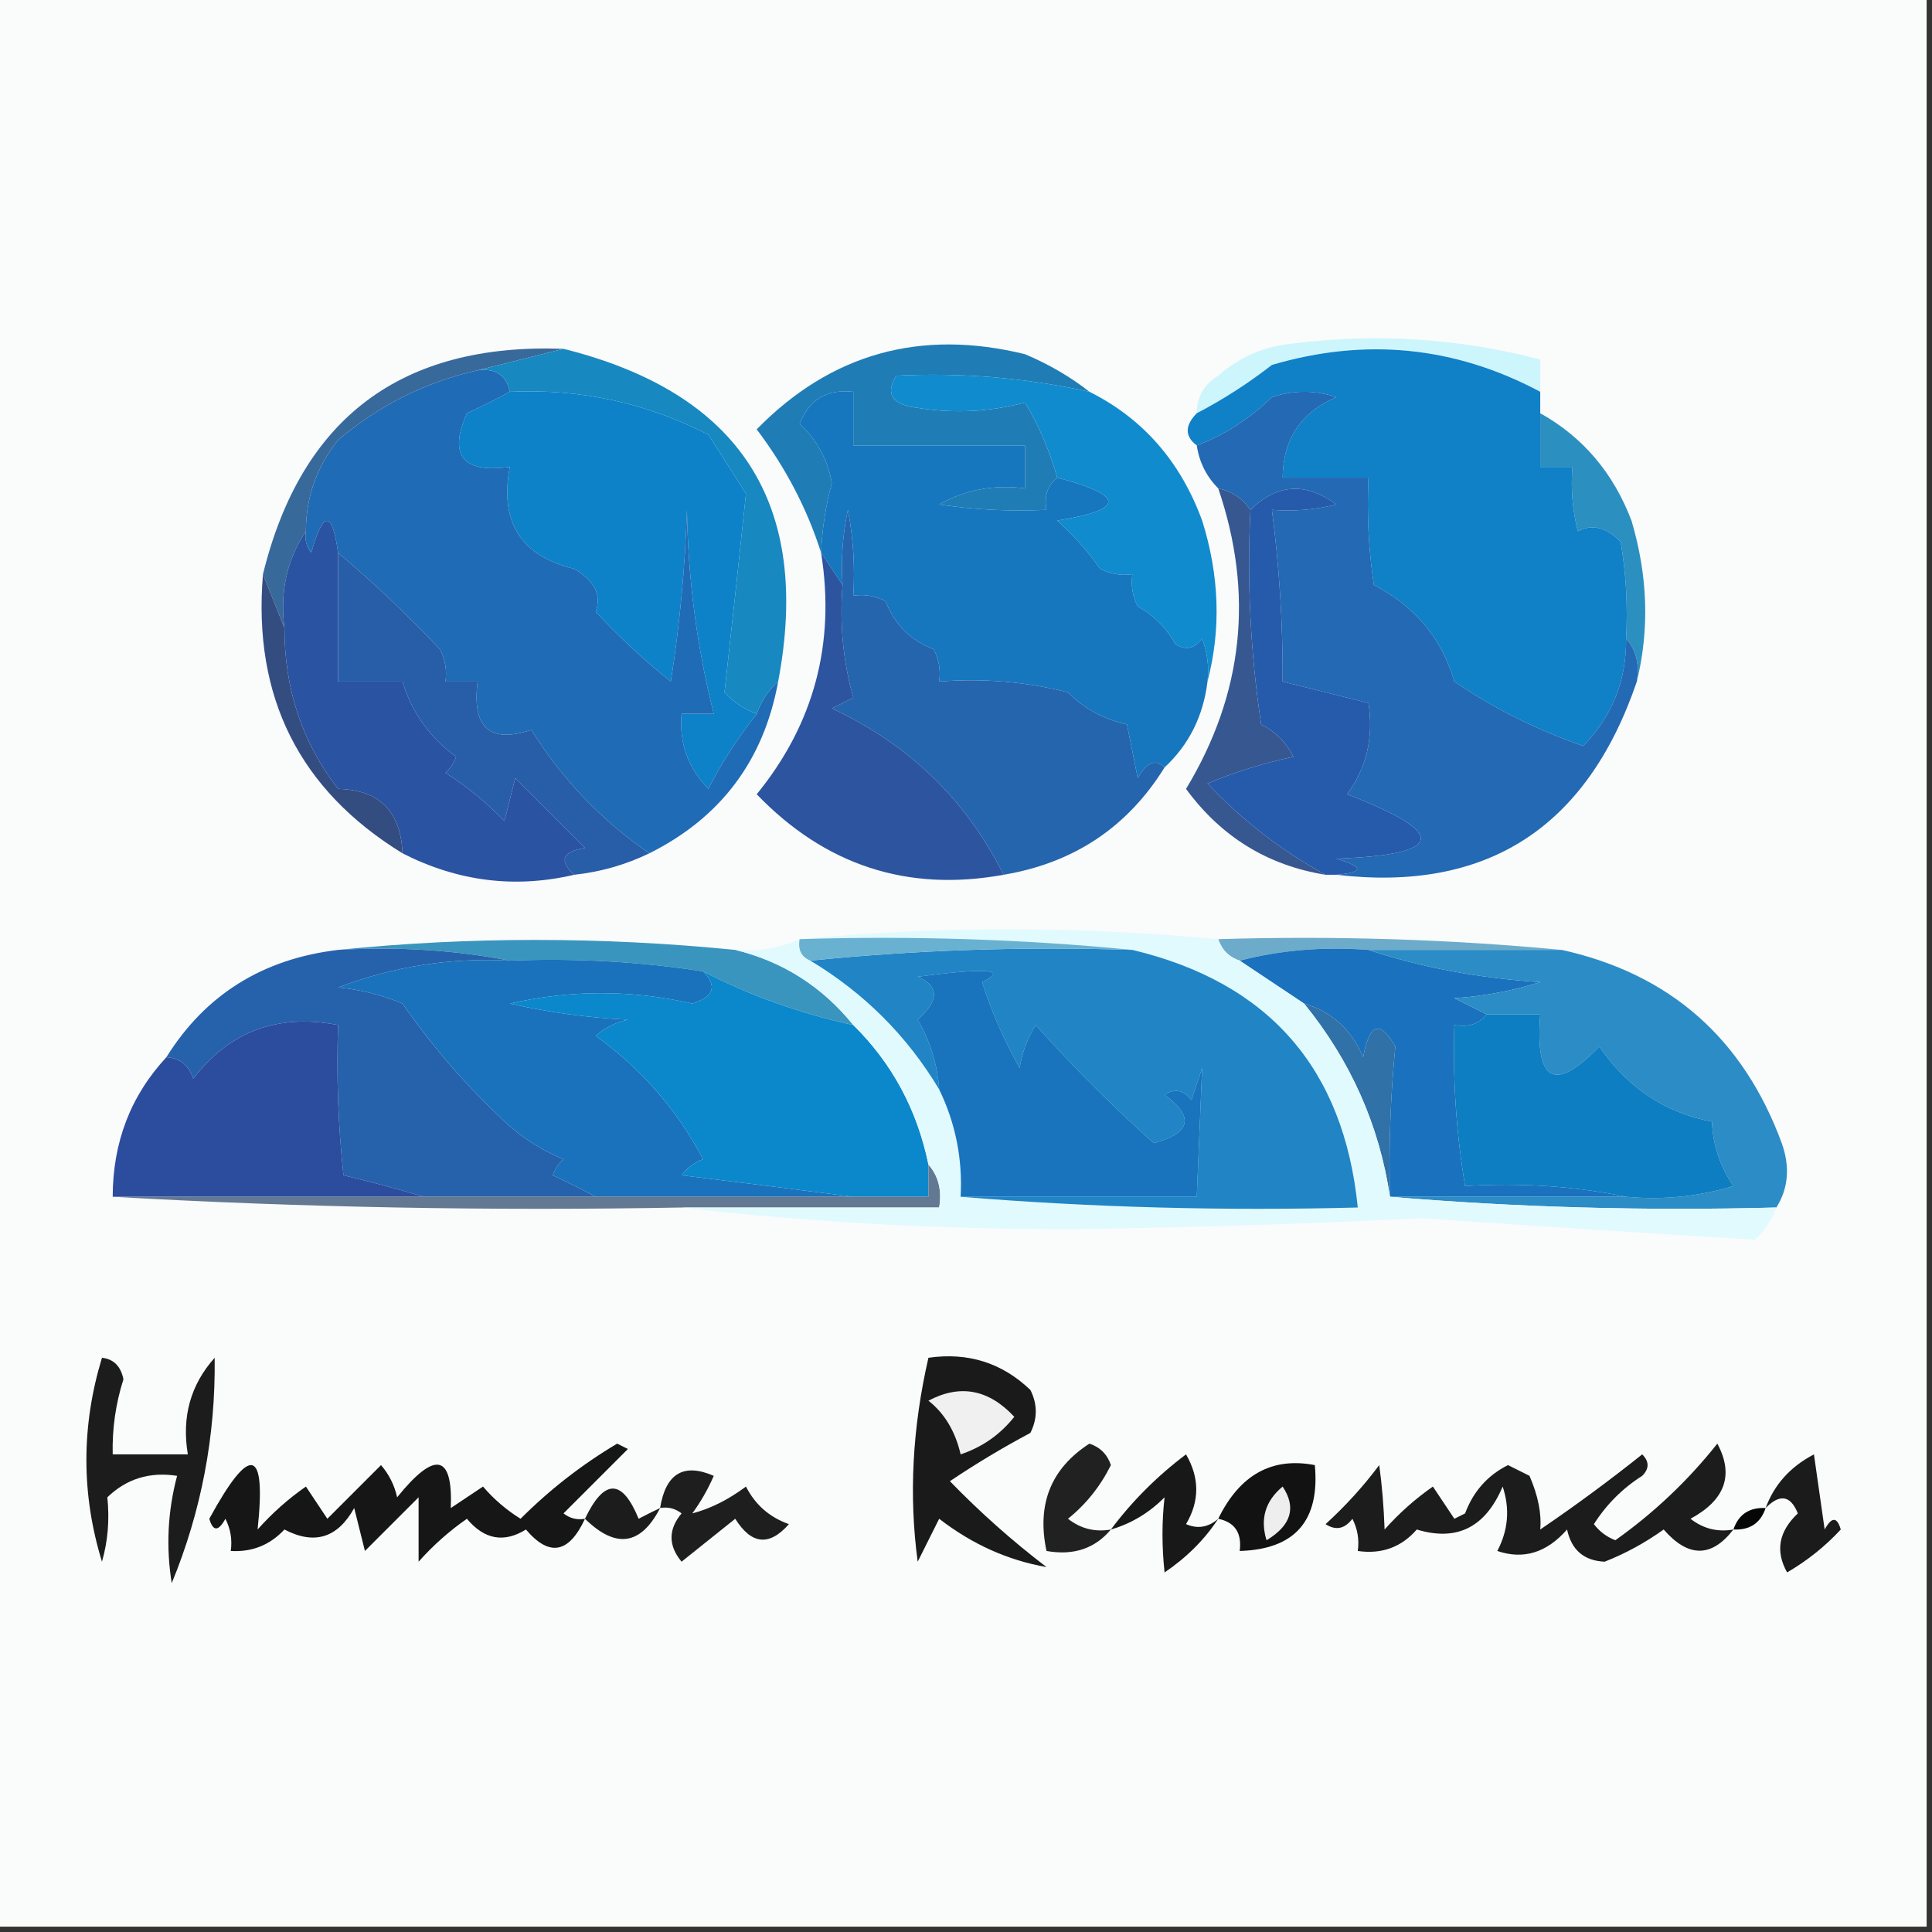 <?xml version="1.0" encoding="UTF-8"?>
<!DOCTYPE svg PUBLIC "-//W3C//DTD SVG 1.1//EN" "http://www.w3.org/Graphics/SVG/1.1/DTD/svg11.dtd">
<svg xmlns="http://www.w3.org/2000/svg" version="1.1" width="180px" height="180px" style="shape-rendering:geometricPrecision; text-rendering:geometricPrecision; image-rendering:optimizeQuality; fill-rule:evenodd; clip-rule:evenodd" xmlns:xlink="http://www.w3.org/1999/xlink">
<rect width="100%" height="100%" fill="#333333" stroke="none"/>
<g><path style="opacity:1" fill="#fafbfb" d="M -0.5,-0.5 C 59.5,-0.5 119.5,-0.5 179.5,-0.5C 179.5,59.5 179.5,119.5 179.5,179.5C 119.5,179.5 59.5,179.5 -0.5,179.5C -0.5,119.5 -0.5,59.5 -0.5,-0.5 Z"/></g>
<g><path style="opacity:1" fill="#cdf5fc" d="M 143.5,36.5 C 135.555,32.265 127.222,31.431 118.5,34C 116.283,35.724 113.95,37.224 111.5,38.5C 111.511,36.983 112.177,35.816 113.5,35C 115.49,33.249 117.823,32.249 120.5,32C 128.372,31.029 136.038,31.529 143.5,33.5C 143.5,34.5 143.5,35.5 143.5,36.5 Z"/></g>
<g><path style="opacity:1" fill="#207cb5" d="M 101.5,36.5 C 95.556,35.198 89.556,34.698 83.5,35C 82.448,36.717 83.114,37.717 85.5,38C 88.868,38.543 92.201,38.376 95.5,37.5C 96.801,39.672 97.801,42.005 98.5,44.5C 97.596,45.209 97.263,46.209 97.5,47.5C 94.15,47.665 90.817,47.498 87.5,47C 89.937,45.625 92.603,45.125 95.5,45.5C 95.5,44.167 95.5,42.833 95.5,41.5C 90.167,41.5 84.833,41.5 79.5,41.5C 79.5,39.833 79.5,38.167 79.5,36.5C 77.029,36.233 75.362,37.233 74.5,39.5C 76.115,40.982 77.115,42.816 77.5,45C 76.923,47.137 76.59,49.304 76.5,51.5C 75.202,47.408 73.202,43.575 70.5,40C 77.409,32.942 85.742,30.609 95.5,33C 97.727,33.941 99.727,35.108 101.5,36.5 Z"/></g>
<g><path style="opacity:1" fill="#0d82c9" d="M 47.5,36.5 C 54.051,36.2 60.217,37.533 66,40.5C 67.182,42.344 68.349,44.177 69.5,46C 68.854,52.18 68.187,58.347 67.5,64.5C 68.357,65.425 69.357,66.092 70.5,66.5C 68.568,69.002 67.068,71.335 66,73.5C 64.097,71.559 63.264,69.226 63.5,66.5C 64.5,66.5 65.5,66.5 66.5,66.5C 64.936,60.323 64.103,53.99 64,47.5C 63.83,52.864 63.33,58.197 62.5,63.5C 60.016,61.517 57.683,59.35 55.5,57C 56.061,55.434 55.394,54.101 53.5,53C 48.523,51.798 46.523,48.632 47.5,43.5C 43.097,44.107 41.764,42.44 43.5,38.5C 44.949,37.828 46.282,37.161 47.5,36.5 Z"/></g>
<g><path style="opacity:1" fill="#206bb5" d="M 44.5,34.5 C 46.179,34.285 47.179,34.952 47.5,36.5C 46.282,37.161 44.949,37.828 43.5,38.5C 41.764,42.44 43.097,44.107 47.5,43.5C 46.523,48.632 48.523,51.798 53.5,53C 55.394,54.101 56.061,55.434 55.5,57C 57.683,59.35 60.016,61.517 62.5,63.5C 63.33,58.197 63.83,52.864 64,47.5C 64.103,53.99 64.936,60.323 66.5,66.5C 65.5,66.5 64.5,66.5 63.5,66.5C 63.264,69.226 64.097,71.559 66,73.5C 67.068,71.335 68.568,69.002 70.5,66.5C 70.932,65.29 71.599,64.29 72.5,63.5C 71.162,70.837 67.162,76.171 60.5,79.5C 56.049,76.444 52.382,72.61 49.5,68C 45.619,69.295 43.952,67.795 44.5,63.5C 43.5,63.5 42.5,63.5 41.5,63.5C 41.65,62.448 41.483,61.448 41,60.5C 37.891,57.218 34.724,54.218 31.5,51.5C 30.947,47.544 30.114,47.544 29,51.5C 28.536,50.906 28.369,50.239 28.5,49.5C 28.503,46.325 29.503,43.492 31.5,41C 35.309,37.762 39.642,35.596 44.5,34.5 Z"/></g>
<g><path style="opacity:1" fill="#108bce" d="M 101.5,36.5 C 106.484,38.996 109.984,42.996 112,48.5C 113.61,53.61 113.777,58.61 112.5,63.5C 112.657,62.127 112.49,60.793 112,59.5C 111.282,60.451 110.449,60.617 109.5,60C 108.667,58.5 107.5,57.333 106,56.5C 105.517,55.552 105.351,54.552 105.5,53.5C 104.448,53.65 103.448,53.483 102.5,53C 101.324,51.326 99.99,49.826 98.5,48.5C 104.853,47.492 104.853,46.159 98.5,44.5C 97.801,42.005 96.801,39.672 95.5,37.5C 92.201,38.376 88.868,38.543 85.5,38C 83.114,37.717 82.448,36.717 83.5,35C 89.556,34.698 95.556,35.198 101.5,36.5 Z"/></g>
<g><path style="opacity:1" fill="#2b8fc0" d="M 143.5,38.5 C 147.471,40.719 150.304,44.052 152,48.5C 153.523,53.622 153.69,58.622 152.5,63.5C 152.768,61.901 152.434,60.568 151.5,59.5C 151.665,56.482 151.498,53.482 151,50.5C 149.676,49.12 148.343,48.786 147,49.5C 146.505,47.527 146.338,45.527 146.5,43.5C 145.5,43.5 144.5,43.5 143.5,43.5C 143.5,41.833 143.5,40.167 143.5,38.5 Z"/></g>
<g><path style="opacity:1" fill="#38699b" d="M 52.5,32.5 C 49.833,33.167 47.167,33.833 44.5,34.5C 39.642,35.596 35.309,37.762 31.5,41C 29.503,43.492 28.503,46.325 28.5,49.5C 26.735,52.123 26.068,55.123 26.5,58.5C 25.833,56.833 25.167,55.167 24.5,53.5C 28.074,38.936 37.408,31.936 52.5,32.5 Z"/></g>
<g><path style="opacity:1" fill="#1080c7" d="M 143.5,36.5 C 143.5,37.167 143.5,37.833 143.5,38.5C 143.5,40.167 143.5,41.833 143.5,43.5C 144.5,43.5 145.5,43.5 146.5,43.5C 146.338,45.527 146.505,47.527 147,49.5C 148.343,48.786 149.676,49.12 151,50.5C 151.498,53.482 151.665,56.482 151.5,59.5C 151.533,63.406 150.199,66.74 147.5,69.5C 143.155,67.994 139.155,65.994 135.5,63.5C 134.344,59.5 131.844,56.5 128,54.5C 127.502,51.183 127.335,47.85 127.5,44.5C 124.833,44.5 122.167,44.5 119.5,44.5C 119.544,40.91 121.211,38.41 124.5,37C 122.5,36.333 120.5,36.333 118.5,37C 116.408,39.036 114.074,40.536 111.5,41.5C 110.375,40.652 110.375,39.652 111.5,38.5C 113.95,37.224 116.283,35.724 118.5,34C 127.222,31.431 135.555,32.265 143.5,36.5 Z"/></g>
<g><path style="opacity:1" fill="#285ea7" d="M 31.5,51.5 C 34.724,54.218 37.891,57.218 41,60.5C 41.483,61.448 41.65,62.448 41.5,63.5C 42.5,63.5 43.5,63.5 44.5,63.5C 43.952,67.795 45.619,69.295 49.5,68C 52.382,72.61 56.049,76.444 60.5,79.5C 58.299,80.566 55.965,81.233 53.5,81.5C 52.047,80.175 52.381,79.342 54.5,79C 52.333,76.833 50.167,74.667 48,72.5C 47.667,73.833 47.333,75.167 47,76.5C 45.364,74.796 43.531,73.296 41.5,72C 41.957,71.586 42.291,71.086 42.5,70.5C 40.02,68.696 38.353,66.363 37.5,63.5C 35.5,63.5 33.5,63.5 31.5,63.5C 31.5,59.5 31.5,55.5 31.5,51.5 Z"/></g>
<g><path style="opacity:1" fill="#1788c0" d="M 52.5,32.5 C 68.964,36.613 75.631,46.947 72.5,63.5C 71.599,64.29 70.932,65.29 70.5,66.5C 69.357,66.092 68.357,65.425 67.5,64.5C 68.187,58.347 68.854,52.18 69.5,46C 68.349,44.177 67.182,42.344 66,40.5C 60.217,37.533 54.051,36.2 47.5,36.5C 47.179,34.952 46.179,34.285 44.5,34.5C 47.167,33.833 49.833,33.167 52.5,32.5 Z"/></g>
<g><path style="opacity:1" fill="#1677bf" d="M 98.5,44.5 C 104.853,46.159 104.853,47.492 98.5,48.5C 99.99,49.826 101.324,51.326 102.5,53C 103.448,53.483 104.448,53.65 105.5,53.5C 105.351,54.552 105.517,55.552 106,56.5C 107.5,57.333 108.667,58.5 109.5,60C 110.449,60.617 111.282,60.451 112,59.5C 112.49,60.793 112.657,62.127 112.5,63.5C 112.104,66.721 110.771,69.388 108.5,71.5C 107.671,70.668 106.838,71.001 106,72.5C 105.667,70.833 105.333,69.167 105,67.5C 102.824,67.012 100.991,66.012 99.5,64.5C 95.555,63.509 91.555,63.176 87.5,63.5C 87.65,62.448 87.483,61.448 87,60.5C 84.833,59.667 83.333,58.167 82.5,56C 81.552,55.517 80.552,55.35 79.5,55.5C 79.664,52.813 79.497,50.146 79,47.5C 78.503,49.81 78.337,52.143 78.5,54.5C 77.833,53.5 77.167,52.5 76.5,51.5C 76.59,49.304 76.923,47.137 77.5,45C 77.115,42.816 76.115,40.982 74.5,39.5C 75.362,37.233 77.029,36.233 79.5,36.5C 79.5,38.167 79.5,39.833 79.5,41.5C 84.833,41.5 90.167,41.5 95.5,41.5C 95.5,42.833 95.5,44.167 95.5,45.5C 92.603,45.125 89.937,45.625 87.5,47C 90.817,47.498 94.15,47.665 97.5,47.5C 97.263,46.209 97.596,45.209 98.5,44.5 Z"/></g>
<g><path style="opacity:1" fill="#2565ae" d="M 108.5,71.5 C 105.05,77.065 100.05,80.398 93.5,81.5C 90.013,74.514 84.679,69.347 77.5,66C 78.167,65.667 78.833,65.333 79.5,65C 78.544,61.606 78.211,58.106 78.5,54.5C 78.337,52.143 78.503,49.81 79,47.5C 79.497,50.146 79.664,52.813 79.5,55.5C 80.552,55.35 81.552,55.517 82.5,56C 83.333,58.167 84.833,59.667 87,60.5C 87.483,61.448 87.65,62.448 87.5,63.5C 91.555,63.176 95.555,63.509 99.5,64.5C 100.991,66.012 102.824,67.012 105,67.5C 105.333,69.167 105.667,70.833 106,72.5C 106.838,71.001 107.671,70.668 108.5,71.5 Z"/></g>
<g><path style="opacity:1" fill="#344d81" d="M 24.5,53.5 C 25.167,55.167 25.833,56.833 26.5,58.5C 26.499,64.204 28.165,69.204 31.5,73.5C 35.342,73.582 37.342,75.582 37.5,79.5C 27.877,73.588 23.544,64.921 24.5,53.5 Z"/></g>
<g><path style="opacity:1" fill="#2369b3" d="M 151.5,59.5 C 152.434,60.568 152.768,61.901 152.5,63.5C 147.839,77.146 138.506,83.146 124.5,81.5C 127.097,81.279 127.097,80.779 124.5,80C 134.648,79.629 134.981,77.629 125.5,74C 127.321,71.544 127.988,68.711 127.5,65.5C 124.833,64.833 122.167,64.167 119.5,63.5C 119.528,58.138 119.194,52.805 118.5,47.5C 120.527,47.662 122.527,47.495 124.5,47C 121.655,44.9 118.988,45.067 116.5,47.5C 115.778,46.449 114.778,45.782 113.5,45.5C 112.4,44.395 111.733,43.062 111.5,41.5C 114.074,40.536 116.408,39.036 118.5,37C 120.5,36.333 122.5,36.333 124.5,37C 121.211,38.41 119.544,40.91 119.5,44.5C 122.167,44.5 124.833,44.5 127.5,44.5C 127.335,47.85 127.502,51.183 128,54.5C 131.844,56.5 134.344,59.5 135.5,63.5C 139.155,65.994 143.155,67.994 147.5,69.5C 150.199,66.74 151.533,63.406 151.5,59.5 Z"/></g>
<g><path style="opacity:1" fill="#2a53a2" d="M 31.5,51.5 C 31.5,55.5 31.5,59.5 31.5,63.5C 33.5,63.5 35.5,63.5 37.5,63.5C 38.353,66.363 40.02,68.696 42.5,70.5C 42.291,71.086 41.957,71.586 41.5,72C 43.531,73.296 45.364,74.796 47,76.5C 47.333,75.167 47.667,73.833 48,72.5C 50.167,74.667 52.333,76.833 54.5,79C 52.381,79.342 52.047,80.175 53.5,81.5C 47.977,82.792 42.644,82.126 37.5,79.5C 37.342,75.582 35.342,73.582 31.5,73.5C 28.165,69.204 26.499,64.204 26.5,58.5C 26.068,55.123 26.735,52.123 28.5,49.5C 28.369,50.239 28.536,50.906 29,51.5C 30.114,47.544 30.947,47.544 31.5,51.5 Z"/></g>
<g><path style="opacity:1" fill="#375790" d="M 113.5,45.5 C 114.778,45.782 115.778,46.449 116.5,47.5C 116.17,54.2 116.503,60.867 117.5,67.5C 118.833,68.167 119.833,69.167 120.5,70.5C 117.696,71.105 115.029,71.938 112.5,73C 115.779,76.46 119.446,79.293 123.5,81.5C 118.111,80.635 113.778,77.968 110.5,73.5C 115.847,64.653 116.847,55.319 113.5,45.5 Z"/></g>
<g><path style="opacity:1" fill="#2c549f" d="M 76.5,51.5 C 77.167,52.5 77.833,53.5 78.5,54.5C 78.211,58.106 78.544,61.606 79.5,65C 78.833,65.333 78.167,65.667 77.5,66C 84.679,69.347 90.013,74.514 93.5,81.5C 84.552,83.129 76.885,80.629 70.5,74C 75.846,67.44 77.846,59.94 76.5,51.5 Z"/></g>
<g><path style="opacity:1" fill="#265bab" d="M 124.5,81.5 C 124.167,81.5 123.833,81.5 123.5,81.5C 119.446,79.293 115.779,76.46 112.5,73C 115.029,71.938 117.696,71.105 120.5,70.5C 119.833,69.167 118.833,68.167 117.5,67.5C 116.503,60.867 116.17,54.2 116.5,47.5C 118.988,45.067 121.655,44.9 124.5,47C 122.527,47.495 120.527,47.662 118.5,47.5C 119.194,52.805 119.528,58.138 119.5,63.5C 122.167,64.167 124.833,64.833 127.5,65.5C 127.988,68.711 127.321,71.544 125.5,74C 134.981,77.629 134.648,79.629 124.5,80C 127.097,80.779 127.097,81.279 124.5,81.5 Z"/></g>
<g><path style="opacity:1" fill="#6cacca" d="M 113.5,87.5 C 124.346,87.172 135.013,87.506 145.5,88.5C 139.5,88.5 133.5,88.5 127.5,88.5C 123.298,88.183 119.298,88.517 115.5,89.5C 114.5,89.167 113.833,88.5 113.5,87.5 Z"/></g>
<g><path style="opacity:1" fill="#3a95be" d="M 31.5,88.5 C 43.682,87.261 56.015,87.261 68.5,88.5C 72.921,89.576 76.587,91.909 79.5,95.5C 74.583,94.441 69.916,92.774 65.5,90.5C 59.559,89.587 53.559,89.254 47.5,89.5C 42.359,88.512 37.026,88.179 31.5,88.5 Z"/></g>
<g><path style="opacity:1" fill="#2662ab" d="M 31.5,88.5 C 37.026,88.179 42.359,88.512 47.5,89.5C 41.989,89.205 36.656,90.038 31.5,92C 33.577,92.192 35.577,92.692 37.5,93.5C 40.155,97.32 43.155,100.82 46.5,104C 48.228,105.726 50.228,107.059 52.5,108C 52.043,108.414 51.709,108.914 51.5,109.5C 52.949,110.172 54.282,110.839 55.5,111.5C 50.167,111.5 44.833,111.5 39.5,111.5C 37.107,110.79 34.607,110.123 32,109.5C 31.501,104.845 31.334,100.179 31.5,95.5C 25.886,94.414 21.386,96.08 18,100.5C 17.583,99.244 16.75,98.577 15.5,98.5C 19.132,92.672 24.466,89.339 31.5,88.5 Z"/></g>
<g><path style="opacity:1" fill="#1a71bd" d="M 115.5,89.5 C 119.298,88.517 123.298,88.183 127.5,88.5C 132.437,90.134 137.771,91.134 143.5,91.5C 140.893,92.318 138.226,92.818 135.5,93C 136.527,93.513 137.527,94.013 138.5,94.5C 137.791,95.404 136.791,95.737 135.5,95.5C 135.337,100.547 135.671,105.547 136.5,110.5C 141.695,110.179 146.695,110.513 151.5,111.5C 144.167,111.5 136.833,111.5 129.5,111.5C 129.374,106.903 129.54,102.236 130,97.5C 128.582,94.999 127.582,95.332 127,98.5C 125.924,95.921 124.091,94.254 121.5,93.5C 119.5,92.167 117.5,90.833 115.5,89.5 Z"/></g>
<g><path style="opacity:1" fill="#2b8cc6" d="M 127.5,88.5 C 133.5,88.5 139.5,88.5 145.5,88.5C 155.563,90.725 162.397,96.725 166,106.5C 166.789,108.712 166.622,110.712 165.5,112.5C 153.322,112.828 141.322,112.495 129.5,111.5C 136.833,111.5 144.167,111.5 151.5,111.5C 154.898,111.82 158.232,111.487 161.5,110.5C 160.253,108.677 159.586,106.677 159.5,104.5C 155.147,103.681 151.647,101.348 149,97.5C 144.841,101.82 143.008,100.82 143.5,94.5C 141.833,94.5 140.167,94.5 138.5,94.5C 137.527,94.013 136.527,93.513 135.5,93C 138.226,92.818 140.893,92.318 143.5,91.5C 137.771,91.134 132.437,90.134 127.5,88.5 Z"/></g>
<g><path style="opacity:1" fill="#1972bb" d="M 47.5,89.5 C 53.559,89.254 59.559,89.587 65.5,90.5C 66.853,91.867 66.519,92.867 64.5,93.5C 58.857,92.211 53.19,92.211 47.5,93.5C 51.122,94.325 54.789,94.825 58.5,95C 57.376,95.249 56.376,95.749 55.5,96.5C 59.79,99.615 63.123,103.448 65.5,108C 64.692,108.308 64.025,108.808 63.5,109.5C 68.985,110.167 74.319,110.833 79.5,111.5C 71.5,111.5 63.5,111.5 55.5,111.5C 54.282,110.839 52.949,110.172 51.5,109.5C 51.709,108.914 52.043,108.414 52.5,108C 50.228,107.059 48.228,105.726 46.5,104C 43.155,100.82 40.155,97.32 37.5,93.5C 35.577,92.692 33.577,92.192 31.5,92C 36.656,90.038 41.989,89.205 47.5,89.5 Z"/></g>
<g><path style="opacity:1" fill="#3071a7" d="M 121.5,93.5 C 124.091,94.254 125.924,95.921 127,98.5C 127.582,95.332 128.582,94.999 130,97.5C 129.54,102.236 129.374,106.903 129.5,111.5C 128.506,104.838 125.84,98.838 121.5,93.5 Z"/></g>
<g><path style="opacity:1" fill="#0b87cb" d="M 65.5,90.5 C 69.916,92.774 74.583,94.441 79.5,95.5C 83.121,99.071 85.454,103.404 86.5,108.5C 86.5,109.5 86.5,110.5 86.5,111.5C 84.167,111.5 81.833,111.5 79.5,111.5C 74.319,110.833 68.985,110.167 63.5,109.5C 64.025,108.808 64.692,108.308 65.5,108C 63.123,103.448 59.79,99.615 55.5,96.5C 56.376,95.749 57.376,95.249 58.5,95C 54.789,94.825 51.122,94.325 47.5,93.5C 53.19,92.211 58.857,92.211 64.5,93.5C 66.519,92.867 66.853,91.867 65.5,90.5 Z"/></g>
<g><path style="opacity:1" fill="#0d7ec1" d="M 138.5,94.5 C 140.167,94.5 141.833,94.5 143.5,94.5C 143.008,100.82 144.841,101.82 149,97.5C 151.647,101.348 155.147,103.681 159.5,104.5C 159.586,106.677 160.253,108.677 161.5,110.5C 158.232,111.487 154.898,111.82 151.5,111.5C 146.695,110.513 141.695,110.179 136.5,110.5C 135.671,105.547 135.337,100.547 135.5,95.5C 136.791,95.737 137.791,95.404 138.5,94.5 Z"/></g>
<g><path style="opacity:1" fill="#2c4c9e" d="M 39.5,111.5 C 29.833,111.5 20.167,111.5 10.5,111.5C 10.508,106.419 12.175,102.085 15.5,98.5C 16.75,98.577 17.583,99.244 18,100.5C 21.386,96.08 25.886,94.414 31.5,95.5C 31.334,100.179 31.501,104.845 32,109.5C 34.607,110.123 37.107,110.79 39.5,111.5 Z"/></g>
<g><path style="opacity:1" fill="#637892" d="M 86.5,108.5 C 87.434,109.568 87.768,110.901 87.5,112.5C 79.5,112.5 71.5,112.5 63.5,112.5C 45.659,112.83 27.992,112.497 10.5,111.5C 20.167,111.5 29.833,111.5 39.5,111.5C 44.833,111.5 50.167,111.5 55.5,111.5C 63.5,111.5 71.5,111.5 79.5,111.5C 81.833,111.5 84.167,111.5 86.5,111.5C 86.5,110.5 86.5,109.5 86.5,108.5 Z"/></g>
<g><path style="opacity:1" fill="#e1fafd" d="M 113.5,87.5 C 113.833,88.5 114.5,89.167 115.5,89.5C 117.5,90.833 119.5,92.167 121.5,93.5C 125.84,98.838 128.506,104.838 129.5,111.5C 141.322,112.495 153.322,112.828 165.5,112.5C 165.092,113.643 164.425,114.643 163.5,115.5C 153.4,114.89 143.067,114.224 132.5,113.5C 122.129,114.01 111.629,114.343 101,114.5C 88.304,114.585 75.804,113.919 63.5,112.5C 71.5,112.5 79.5,112.5 87.5,112.5C 87.768,110.901 87.434,109.568 86.5,108.5C 85.454,103.404 83.121,99.071 79.5,95.5C 76.587,91.909 72.921,89.576 68.5,88.5C 70.621,88.675 72.621,88.341 74.5,87.5C 87.346,86.278 100.346,86.278 113.5,87.5 Z"/></g>
<g><path style="opacity:1" fill="#2084c5" d="M 75.5,89.5 C 85.319,88.506 95.319,88.173 105.5,88.5C 118.201,91.533 125.201,99.533 126.5,112.5C 113.989,112.829 101.655,112.495 89.5,111.5C 96.833,111.5 104.167,111.5 111.5,111.5C 111.675,107.459 111.842,103.459 112,99.5C 111.667,100.5 111.333,101.5 111,102.5C 110.282,101.549 109.449,101.383 108.5,102C 111.298,104.066 110.965,105.566 107.5,106.5C 103.64,103.061 99.973,99.395 96.5,95.5C 95.719,96.729 95.219,98.062 95,99.5C 93.555,96.945 92.389,94.278 91.5,91.5C 93.978,90.306 91.978,90.139 85.5,91C 87.513,91.875 87.513,93.209 85.5,95C 86.669,97.007 87.335,99.173 87.5,101.5C 84.528,96.528 80.528,92.528 75.5,89.5 Z"/></g>
<g><path style="opacity:1" fill="#1974bd" d="M 89.5,111.5 C 89.69,107.968 89.023,104.635 87.5,101.5C 87.335,99.173 86.669,97.007 85.5,95C 87.513,93.209 87.513,91.875 85.5,91C 91.978,90.139 93.978,90.306 91.5,91.5C 92.389,94.278 93.555,96.945 95,99.5C 95.219,98.062 95.719,96.729 96.5,95.5C 99.973,99.395 103.64,103.061 107.5,106.5C 110.965,105.566 111.298,104.066 108.5,102C 109.449,101.383 110.282,101.549 111,102.5C 111.333,101.5 111.667,100.5 112,99.5C 111.842,103.459 111.675,107.459 111.5,111.5C 104.167,111.5 96.833,111.5 89.5,111.5 Z"/></g>
<g><path style="opacity:1" fill="#69b1d1" d="M 74.5,87.5 C 85.013,87.172 95.347,87.506 105.5,88.5C 95.319,88.173 85.319,88.506 75.5,89.5C 74.662,89.158 74.328,88.492 74.5,87.5 Z"/></g>
<g><path style="opacity:1" fill="#1c1c1c" d="M 9.5,126.5 C 10.586,126.62 11.253,127.287 11.5,128.5C 10.777,130.782 10.443,133.116 10.5,135.5C 12.833,135.5 15.167,135.5 17.5,135.5C 16.916,132.017 17.749,129.017 20,126.5C 20.093,133.789 18.76,140.789 16,147.5C 15.457,144.132 15.624,140.799 16.5,137.5C 13.956,137.104 11.789,137.771 10,139.5C 10.218,141.587 10.051,143.587 9.5,145.5C 7.566,139.204 7.566,132.87 9.5,126.5 Z"/></g>
<g><path style="opacity:1" fill="#1a1a1a" d="M 86.5,126.5 C 90.192,125.971 93.358,126.971 96,129.5C 96.667,130.833 96.667,132.167 96,133.5C 93.417,134.874 90.917,136.374 88.5,138C 91.312,140.901 94.312,143.568 97.5,146C 93.894,145.369 90.561,143.869 87.5,141.5C 86.833,142.833 86.167,144.167 85.5,145.5C 84.669,139.354 85.003,133.02 86.5,126.5 Z"/></g>
<g><path style="opacity:1" fill="#f0f0f0" d="M 86.5,130.5 C 89.445,128.937 92.112,129.437 94.5,132C 93.183,133.659 91.516,134.826 89.5,135.5C 88.999,133.345 87.999,131.678 86.5,130.5 Z"/></g>
<g><path style="opacity:1" fill="#121212" d="M 113.5,141.5 C 115.504,137.398 118.504,135.731 122.5,136.5C 122.982,141.682 120.649,144.349 115.5,144.5C 115.715,142.821 115.048,141.821 113.5,141.5 Z"/></g>
<g><path style="opacity:1" fill="#eeeeee" d="M 119.5,138.5 C 120.801,140.456 120.301,142.123 118,143.5C 117.387,141.505 117.887,139.838 119.5,138.5 Z"/></g>
<g><path style="opacity:1" fill="#161616" d="M 54.5,141.5 C 53.006,144.734 51.173,145.067 49,142.5C 46.956,143.772 45.122,143.439 43.5,141.5C 41.851,142.648 40.351,143.981 39,145.5C 39,143.5 39,141.5 39,139.5C 37.333,141.167 35.667,142.833 34,144.5C 33.667,143.167 33.333,141.833 33,140.5C 31.455,143.293 29.288,143.96 26.5,142.5C 25.15,143.95 23.483,144.617 21.5,144.5C 21.649,143.448 21.483,142.448 21,141.5C 20.346,142.696 19.846,142.696 19.5,141.5C 23.314,134.516 24.814,134.85 24,142.5C 25.351,140.981 26.851,139.648 28.5,138.5C 29.167,139.5 29.833,140.5 30.5,141.5C 32.194,139.806 33.86,138.14 35.5,136.5C 36.251,137.376 36.751,138.376 37,139.5C 40.529,135.137 42.196,135.47 42,140.5C 43,139.833 44,139.167 45,138.5C 46.02,139.687 47.186,140.687 48.5,141.5C 51.214,138.785 54.214,136.451 57.5,134.5C 57.833,134.667 58.167,134.833 58.5,135C 56.5,137 54.5,139 52.5,141C 53.094,141.464 53.761,141.631 54.5,141.5 Z"/></g>
<g><path style="opacity:1" fill="#1c1c1c" d="M 61.5,140.5 C 59.7,143.981 57.367,144.314 54.5,141.5C 56.295,137.75 57.962,137.75 59.5,141.5C 60.184,141.137 60.85,140.804 61.5,140.5 Z"/></g>
<g><path style="opacity:1" fill="#060606" d="M 164.5,140.5 C 164.027,141.906 163.027,142.573 161.5,142.5C 161.973,141.094 162.973,140.427 164.5,140.5 Z"/></g>
<g><path style="opacity:1" fill="#1e1e1e" d="M 61.5,140.5 C 62.021,137.281 63.688,136.281 66.5,137.5C 65.96,138.748 65.293,139.915 64.5,141C 66.176,140.566 67.843,139.732 69.5,138.5C 70.364,140.197 71.697,141.363 73.5,142C 71.675,144.081 70.009,143.915 68.5,141.5C 66.833,142.833 65.167,144.167 63.5,145.5C 62.253,143.994 62.253,142.494 63.5,141C 62.906,140.536 62.239,140.369 61.5,140.5 Z"/></g>
<g><path style="opacity:1" fill="#212121" d="M 103.5,142.5 C 102.01,144.28 100.01,144.946 97.5,144.5C 96.577,140.151 97.91,136.817 101.5,134.5C 102.5,134.833 103.167,135.5 103.5,136.5C 102.516,138.48 101.183,140.147 99.5,141.5C 100.689,142.429 102.022,142.762 103.5,142.5 Z"/></g>
<g><path style="opacity:1" fill="#181818" d="M 113.5,141.5 C 112.237,143.43 110.57,145.097 108.5,146.5C 108.242,144.091 108.242,141.758 108.5,139.5C 107.06,140.952 105.394,141.952 103.5,142.5C 105.479,139.854 107.812,137.521 110.5,135.5C 111.769,137.695 111.769,139.861 110.5,142C 111.577,142.47 112.577,142.303 113.5,141.5 Z"/></g>
<g><path style="opacity:1" fill="#1c1c1c" d="M 161.5,142.5 C 159.46,145.134 157.293,145.134 155,142.5C 153.27,143.74 151.437,144.74 149.5,145.5C 147.575,145.41 146.408,144.41 146,142.5C 144.103,144.665 141.936,145.332 139.5,144.5C 140.52,142.568 140.687,140.568 140,138.5C 138.392,142.305 135.725,143.638 132,142.5C 130.556,144.155 128.722,144.822 126.5,144.5C 126.649,143.448 126.483,142.448 126,141.5C 125.282,142.451 124.449,142.617 123.5,142C 125.351,140.316 127.018,138.483 128.5,136.5C 128.755,138.343 128.922,140.343 129,142.5C 130.351,140.981 131.851,139.648 133.5,138.5C 134.167,139.5 134.833,140.5 135.5,141.5C 135.833,141.333 136.167,141.167 136.5,141C 137.267,138.947 138.6,137.447 140.5,136.5C 141.167,136.833 141.833,137.167 142.5,137.5C 143.301,139.353 143.635,141.019 143.5,142.5C 146.756,140.289 149.922,137.955 153,135.5C 153.667,136.167 153.667,136.833 153,137.5C 151.167,138.667 149.667,140.167 148.5,142C 149.025,142.692 149.692,143.192 150.5,143.5C 154.108,140.936 157.274,137.936 160,134.5C 161.567,137.418 160.734,139.751 157.5,141.5C 158.689,142.429 160.022,142.762 161.5,142.5 Z"/></g>
<g><path style="opacity:1" fill="#1b1b1b" d="M 164.5,140.5 C 165.3,138.318 166.8,136.651 169,135.5C 169.333,137.833 169.667,140.167 170,142.5C 170.654,141.304 171.154,141.304 171.5,142.5C 170.055,144.063 168.389,145.396 166.5,146.5C 165.385,144.511 165.718,142.678 167.5,141C 166.824,139.317 165.824,139.15 164.5,140.5 Z"/></g>
</svg>
